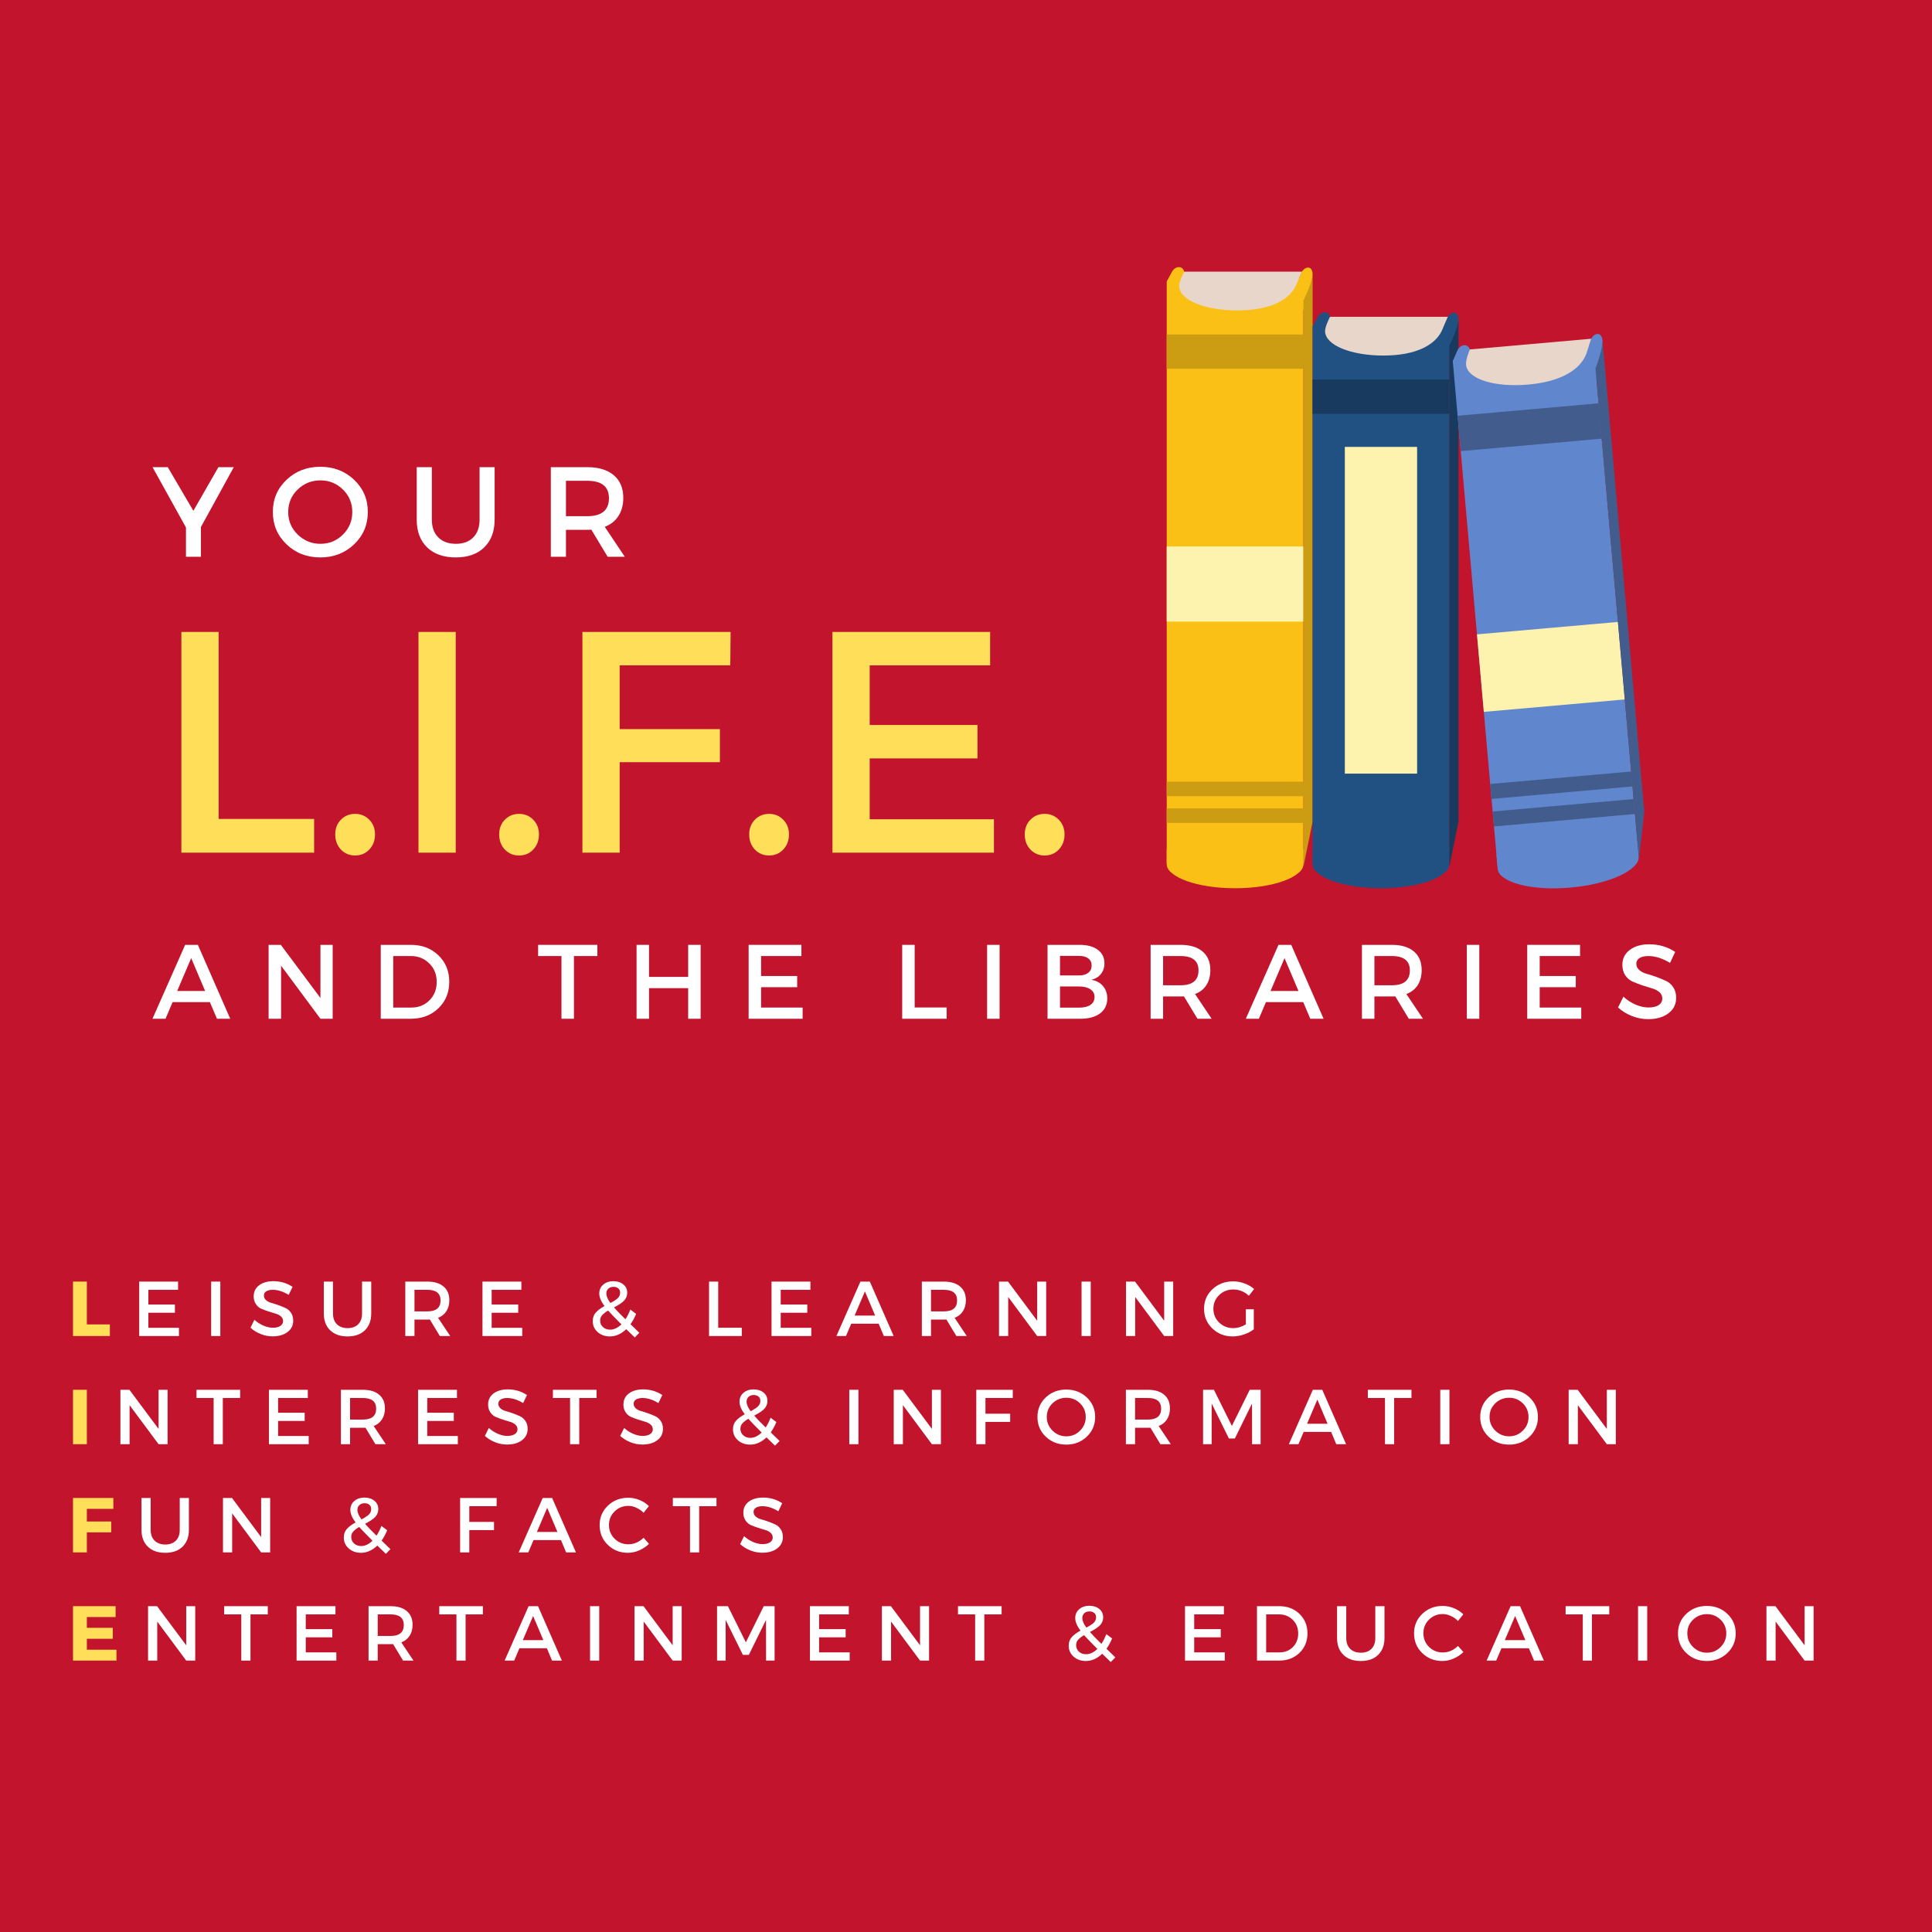 <?xml version="1.0" encoding="UTF-8"?>
<svg xmlns="http://www.w3.org/2000/svg" xmlns:xlink="http://www.w3.org/1999/xlink" width="375pt" height="375pt" viewBox="0 0 375 375" version="1.2">
<defs>
<g>
<symbol overflow="visible" id="glyph0-0">
<path style="stroke:none;" d="M 0 0 L 0 -10.562 L 7.547 -10.562 L 7.547 0 Z M 3.781 -5.969 L 6.344 -9.812 L 1.203 -9.812 Z M 4.219 -5.281 L 6.797 -1.438 L 6.797 -9.125 Z M 1.203 -0.75 L 6.344 -0.75 L 3.781 -4.609 Z M 0.75 -9.125 L 0.75 -1.438 L 3.328 -5.281 Z M 0.75 -9.125 "/>
</symbol>
<symbol overflow="visible" id="glyph0-1">
<path style="stroke:none;" d="M 3.75 -2.25 L 8.219 -2.25 L 8.219 0 L 1.062 0 L 1.062 -10.562 L 3.75 -10.562 Z M 3.75 -2.25 "/>
</symbol>
<symbol overflow="visible" id="glyph0-2">
<path style="stroke:none;" d="M 3.75 0 L 1.062 0 L 1.062 -10.562 L 3.75 -10.562 Z M 3.75 0 "/>
</symbol>
<symbol overflow="visible" id="glyph0-3">
<path style="stroke:none;" d="M 8.891 -8.453 L 3.75 -8.453 L 3.75 -6 L 8.484 -6 L 8.484 -3.891 L 3.75 -3.891 L 3.75 0 L 1.062 0 L 1.062 -10.562 L 8.891 -10.562 Z M 8.891 -8.453 "/>
</symbol>
<symbol overflow="visible" id="glyph0-4">
<path style="stroke:none;" d="M 9.328 -8.453 L 3.75 -8.453 L 3.75 -6.359 L 8.781 -6.359 L 8.781 -4.234 L 3.75 -4.234 L 3.75 -2.109 L 9.5 -2.109 L 9.5 0 L 1.062 0 L 1.062 -10.562 L 9.328 -10.562 Z M 9.328 -8.453 "/>
</symbol>
<symbol overflow="visible" id="glyph1-0">
<path style="stroke:none;" d="M 0 0 L 0 -10.562 L 7.547 -10.562 L 7.547 0 Z M 3.781 -5.969 L 6.344 -9.812 L 1.203 -9.812 Z M 4.219 -5.281 L 6.797 -1.438 L 6.797 -9.125 Z M 1.203 -0.75 L 6.344 -0.75 L 3.781 -4.609 Z M 0.75 -9.125 L 0.75 -1.438 L 3.328 -5.281 Z M 0.75 -9.125 "/>
</symbol>
<symbol overflow="visible" id="glyph1-1">
<path style="stroke:none;" d="M 8.938 -8.969 L 3.172 -8.969 L 3.172 -6.109 L 8.328 -6.109 L 8.328 -4.516 L 3.172 -4.516 L 3.172 -1.594 L 9.109 -1.594 L 9.109 0 L 1.391 0 L 1.391 -10.562 L 8.938 -10.562 Z M 8.938 -8.969 "/>
</symbol>
<symbol overflow="visible" id="glyph1-2">
<path style="stroke:none;" d="M 3.172 0 L 1.391 0 L 1.391 -10.562 L 3.172 -10.562 Z M 3.172 0 "/>
</symbol>
<symbol overflow="visible" id="glyph1-3">
<path style="stroke:none;" d="M 4.859 -10.641 C 6.223 -10.641 7.457 -10.273 8.562 -9.547 L 7.812 -7.984 C 6.738 -8.641 5.707 -8.969 4.719 -8.969 C 4.188 -8.969 3.766 -8.867 3.453 -8.672 C 3.148 -8.484 3 -8.211 3 -7.859 C 3 -7.504 3.141 -7.203 3.422 -6.953 C 3.703 -6.711 4.051 -6.535 4.469 -6.422 C 4.895 -6.305 5.352 -6.16 5.844 -5.984 C 6.344 -5.805 6.801 -5.617 7.219 -5.422 C 7.645 -5.223 7.992 -4.914 8.266 -4.5 C 8.547 -4.082 8.688 -3.578 8.688 -2.984 C 8.688 -2.055 8.316 -1.316 7.578 -0.766 C 6.836 -0.211 5.879 0.062 4.703 0.062 C 3.898 0.062 3.117 -0.086 2.359 -0.391 C 1.609 -0.691 0.953 -1.098 0.391 -1.609 L 1.156 -3.156 C 1.695 -2.664 2.285 -2.285 2.922 -2.016 C 3.555 -1.742 4.16 -1.609 4.734 -1.609 C 5.359 -1.609 5.844 -1.723 6.188 -1.953 C 6.539 -2.18 6.719 -2.492 6.719 -2.891 C 6.719 -3.254 6.578 -3.562 6.297 -3.812 C 6.016 -4.062 5.66 -4.242 5.234 -4.359 C 4.816 -4.473 4.359 -4.613 3.859 -4.781 C 3.367 -4.945 2.91 -5.117 2.484 -5.297 C 2.066 -5.484 1.719 -5.785 1.438 -6.203 C 1.156 -6.617 1.016 -7.117 1.016 -7.703 C 1.016 -8.598 1.363 -9.312 2.062 -9.844 C 2.77 -10.375 3.703 -10.641 4.859 -10.641 Z M 4.859 -10.641 "/>
</symbol>
<symbol overflow="visible" id="glyph1-4">
<path style="stroke:none;" d="M 10.375 -10.562 L 10.375 -4.375 C 10.375 -3 9.961 -1.91 9.141 -1.109 C 8.328 -0.316 7.207 0.078 5.781 0.078 C 4.352 0.078 3.227 -0.316 2.406 -1.109 C 1.582 -1.91 1.172 -3 1.172 -4.375 L 1.172 -10.562 L 2.953 -10.562 L 2.953 -4.375 C 2.953 -3.488 3.207 -2.789 3.719 -2.281 C 4.227 -1.781 4.922 -1.531 5.797 -1.531 C 6.66 -1.531 7.344 -1.781 7.844 -2.281 C 8.344 -2.781 8.594 -3.477 8.594 -4.375 L 8.594 -10.562 Z M 10.375 -10.562 "/>
</symbol>
<symbol overflow="visible" id="glyph1-5">
<path style="stroke:none;" d="M 8.094 0 L 6.156 -3.203 C 6.051 -3.191 5.891 -3.188 5.672 -3.188 L 3.172 -3.188 L 3.172 0 L 1.391 0 L 1.391 -10.562 L 5.672 -10.562 C 7.023 -10.562 8.07 -10.242 8.812 -9.609 C 9.562 -8.984 9.938 -8.098 9.938 -6.953 C 9.938 -6.109 9.742 -5.395 9.359 -4.812 C 8.984 -4.227 8.445 -3.801 7.75 -3.531 L 10.109 0 Z M 3.172 -4.781 L 5.672 -4.781 C 7.379 -4.781 8.234 -5.488 8.234 -6.906 C 8.234 -8.281 7.379 -8.969 5.672 -8.969 L 3.172 -8.969 Z M 3.172 -4.781 "/>
</symbol>
<symbol overflow="visible" id="glyph1-6">
<path style="stroke:none;" d=""/>
</symbol>
<symbol overflow="visible" id="glyph1-7">
<path style="stroke:none;" d="M 9.016 0.281 L 7.359 -1.328 C 6.379 -0.391 5.32 0.078 4.188 0.078 C 3.238 0.078 2.445 -0.203 1.812 -0.766 C 1.176 -1.328 0.859 -2.035 0.859 -2.891 C 0.859 -3.566 1.055 -4.125 1.453 -4.562 C 1.859 -5.008 2.422 -5.426 3.141 -5.812 C 2.461 -6.719 2.125 -7.531 2.125 -8.25 C 2.125 -8.957 2.379 -9.531 2.891 -9.969 C 3.398 -10.414 4.062 -10.641 4.875 -10.641 C 5.656 -10.641 6.297 -10.43 6.797 -10.016 C 7.297 -9.609 7.547 -9.078 7.547 -8.422 C 7.547 -8.078 7.477 -7.758 7.344 -7.469 C 7.207 -7.176 7.004 -6.91 6.734 -6.672 C 6.461 -6.441 6.195 -6.25 5.938 -6.094 C 5.688 -5.938 5.367 -5.754 4.984 -5.547 C 5.484 -4.961 6.223 -4.195 7.203 -3.25 C 7.566 -3.789 7.883 -4.422 8.156 -5.141 L 9.281 -4.297 C 8.945 -3.504 8.582 -2.836 8.188 -2.297 L 9.906 -0.625 Z M 3.5 -8.266 C 3.5 -7.734 3.758 -7.113 4.281 -6.406 C 4.895 -6.719 5.363 -7.02 5.688 -7.312 C 6.008 -7.613 6.172 -7.977 6.172 -8.406 C 6.172 -8.758 6.055 -9.035 5.828 -9.234 C 5.598 -9.441 5.285 -9.547 4.891 -9.547 C 4.473 -9.547 4.133 -9.426 3.875 -9.188 C 3.625 -8.945 3.5 -8.641 3.5 -8.266 Z M 4.234 -1.234 C 4.984 -1.234 5.711 -1.578 6.422 -2.266 C 5.223 -3.461 4.363 -4.352 3.844 -4.938 C 3.352 -4.656 2.973 -4.363 2.703 -4.062 C 2.43 -3.77 2.297 -3.422 2.297 -3.016 C 2.297 -2.492 2.477 -2.066 2.844 -1.734 C 3.219 -1.398 3.68 -1.234 4.234 -1.234 Z M 4.234 -1.234 "/>
</symbol>
<symbol overflow="visible" id="glyph1-8">
<path style="stroke:none;" d="M 3.172 -1.609 L 7.75 -1.609 L 7.75 0 L 1.391 0 L 1.391 -10.562 L 3.172 -10.562 Z M 3.172 -1.609 "/>
</symbol>
<symbol overflow="visible" id="glyph1-9">
<path style="stroke:none;" d="M 8.219 -2.391 L 2.891 -2.391 L 1.875 0 L 0.016 0 L 4.672 -10.562 L 6.5 -10.562 L 11.125 0 L 9.219 0 Z M 7.531 -3.969 L 5.547 -8.656 L 3.547 -3.969 Z M 7.531 -3.969 "/>
</symbol>
<symbol overflow="visible" id="glyph1-10">
<path style="stroke:none;" d="M 10.547 0 L 8.797 0 L 3.172 -7.578 L 3.172 0 L 1.391 0 L 1.391 -10.562 L 3.141 -10.562 L 8.797 -2.969 L 8.797 -10.562 L 10.547 -10.562 Z M 10.547 0 "/>
</symbol>
<symbol overflow="visible" id="glyph1-11">
<path style="stroke:none;" d="M 8.625 -5.188 L 10.172 -5.188 L 10.172 -1.297 C 9.629 -0.879 8.988 -0.547 8.25 -0.297 C 7.508 -0.047 6.781 0.078 6.062 0.078 C 4.508 0.078 3.195 -0.438 2.125 -1.469 C 1.051 -2.5 0.516 -3.77 0.516 -5.281 C 0.516 -6.789 1.055 -8.055 2.141 -9.078 C 3.234 -10.098 4.578 -10.609 6.172 -10.609 C 6.922 -10.609 7.656 -10.473 8.375 -10.203 C 9.094 -9.941 9.711 -9.582 10.234 -9.125 L 9.219 -7.812 C 8.352 -8.625 7.336 -9.031 6.172 -9.031 C 5.098 -9.031 4.188 -8.664 3.438 -7.938 C 2.695 -7.219 2.328 -6.332 2.328 -5.281 C 2.328 -4.227 2.703 -3.336 3.453 -2.609 C 4.203 -1.891 5.113 -1.531 6.188 -1.531 C 7 -1.531 7.812 -1.77 8.625 -2.25 Z M 8.625 -5.188 "/>
</symbol>
<symbol overflow="visible" id="glyph1-12">
<path style="stroke:none;" d="M 8.609 -8.969 L 5.25 -8.969 L 5.25 0 L 3.469 0 L 3.469 -8.969 L 0.141 -8.969 L 0.141 -10.562 L 8.609 -10.562 Z M 8.609 -8.969 "/>
</symbol>
<symbol overflow="visible" id="glyph1-13">
<path style="stroke:none;" d="M 8.469 -8.969 L 3.172 -8.969 L 3.172 -5.922 L 7.969 -5.922 L 7.969 -4.328 L 3.172 -4.328 L 3.172 0 L 1.391 0 L 1.391 -10.562 L 8.484 -10.562 Z M 8.469 -8.969 "/>
</symbol>
<symbol overflow="visible" id="glyph1-14">
<path style="stroke:none;" d="M 2.125 -9.078 C 3.207 -10.098 4.535 -10.609 6.109 -10.609 C 7.691 -10.609 9.02 -10.098 10.094 -9.078 C 11.176 -8.055 11.719 -6.789 11.719 -5.281 C 11.719 -3.77 11.176 -2.5 10.094 -1.469 C 9.02 -0.438 7.691 0.078 6.109 0.078 C 4.535 0.078 3.207 -0.438 2.125 -1.469 C 1.051 -2.5 0.516 -3.77 0.516 -5.281 C 0.516 -6.789 1.051 -8.055 2.125 -9.078 Z M 6.125 -9.016 C 5.082 -9.016 4.188 -8.656 3.438 -7.938 C 2.695 -7.219 2.328 -6.332 2.328 -5.281 C 2.328 -4.238 2.703 -3.352 3.453 -2.625 C 4.203 -1.895 5.094 -1.531 6.125 -1.531 C 7.164 -1.531 8.051 -1.895 8.781 -2.625 C 9.52 -3.352 9.891 -4.238 9.891 -5.281 C 9.891 -6.332 9.52 -7.219 8.781 -7.938 C 8.051 -8.656 7.164 -9.016 6.125 -9.016 Z M 6.125 -9.016 "/>
</symbol>
<symbol overflow="visible" id="glyph1-15">
<path style="stroke:none;" d="M 12.562 0 L 10.906 0 L 10.891 -7.891 L 7.562 -1.109 L 6.406 -1.109 L 3.062 -7.891 L 3.062 0 L 1.391 0 L 1.391 -10.562 L 3.5 -10.562 L 6.984 -3.547 L 10.453 -10.562 L 12.562 -10.562 Z M 12.562 0 "/>
</symbol>
<symbol overflow="visible" id="glyph1-16">
<path style="stroke:none;" d="M 6.062 -10.609 C 6.812 -10.609 7.539 -10.461 8.25 -10.172 C 8.957 -9.891 9.566 -9.492 10.078 -8.984 L 9.047 -7.688 C 8.66 -8.094 8.203 -8.414 7.672 -8.656 C 7.148 -8.906 6.625 -9.031 6.094 -9.031 C 5.039 -9.031 4.148 -8.672 3.422 -7.953 C 2.691 -7.234 2.328 -6.352 2.328 -5.312 C 2.328 -4.27 2.691 -3.383 3.422 -2.656 C 4.148 -1.938 5.039 -1.578 6.094 -1.578 C 7.195 -1.578 8.18 -2 9.047 -2.844 L 10.094 -1.656 C 9.551 -1.125 8.914 -0.703 8.188 -0.391 C 7.469 -0.078 6.738 0.078 6 0.078 C 4.457 0.078 3.156 -0.438 2.094 -1.469 C 1.039 -2.5 0.516 -3.773 0.516 -5.297 C 0.516 -6.797 1.051 -8.055 2.125 -9.078 C 3.195 -10.098 4.508 -10.609 6.062 -10.609 Z M 6.062 -10.609 "/>
</symbol>
<symbol overflow="visible" id="glyph1-17">
<path style="stroke:none;" d="M 1.391 -10.562 L 5.719 -10.562 C 7.301 -10.562 8.609 -10.062 9.641 -9.062 C 10.672 -8.07 11.188 -6.812 11.188 -5.281 C 11.188 -3.75 10.664 -2.484 9.625 -1.484 C 8.594 -0.492 7.273 0 5.672 0 L 1.391 0 Z M 3.172 -8.969 L 3.172 -1.594 L 5.766 -1.594 C 6.805 -1.594 7.672 -1.938 8.359 -2.625 C 9.047 -3.32 9.391 -4.203 9.391 -5.266 C 9.391 -6.336 9.035 -7.223 8.328 -7.922 C 7.617 -8.617 6.738 -8.969 5.688 -8.969 Z M 3.172 -8.969 "/>
</symbol>
<symbol overflow="visible" id="glyph2-0">
<path style="stroke:none;" d="M 0 0 L 0 -17.391 L 12.422 -17.391 L 12.422 0 Z M 6.203 -9.812 L 10.438 -16.141 L 1.984 -16.141 Z M 6.953 -8.688 L 11.172 -2.359 L 11.172 -15.031 Z M 1.984 -1.234 L 10.438 -1.234 L 6.203 -7.578 Z M 1.234 -15.031 L 1.234 -2.359 L 5.469 -8.688 Z M 1.234 -15.031 "/>
</symbol>
<symbol overflow="visible" id="glyph2-1">
<path style="stroke:none;" d="M 9.422 -5.781 L 9.422 0 L 6.516 0 L 6.516 -5.688 L 0.031 -17.391 L 2.984 -17.391 L 7.953 -8.922 L 12.812 -17.391 L 15.797 -17.391 Z M 9.422 -5.781 "/>
</symbol>
<symbol overflow="visible" id="glyph2-2">
<path style="stroke:none;" d="M 3.5 -14.938 C 5.27 -16.625 7.457 -17.469 10.062 -17.469 C 12.664 -17.469 14.852 -16.625 16.625 -14.938 C 18.395 -13.258 19.281 -11.176 19.281 -8.688 C 19.281 -6.207 18.395 -4.117 16.625 -2.422 C 14.852 -0.723 12.664 0.125 10.062 0.125 C 7.457 0.125 5.27 -0.723 3.5 -2.422 C 1.727 -4.117 0.844 -6.207 0.844 -8.688 C 0.844 -11.176 1.727 -13.258 3.5 -14.938 Z M 10.094 -14.828 C 8.363 -14.828 6.883 -14.234 5.656 -13.047 C 4.438 -11.867 3.828 -10.414 3.828 -8.688 C 3.828 -6.969 4.441 -5.508 5.672 -4.312 C 6.91 -3.113 8.379 -2.516 10.078 -2.516 C 11.785 -2.516 13.242 -3.113 14.453 -4.312 C 15.66 -5.508 16.266 -6.969 16.266 -8.688 C 16.266 -10.414 15.66 -11.867 14.453 -13.047 C 13.242 -14.234 11.789 -14.828 10.094 -14.828 Z M 10.094 -14.828 "/>
</symbol>
<symbol overflow="visible" id="glyph2-3">
<path style="stroke:none;" d="M 17.062 -17.391 L 17.062 -7.203 C 17.062 -4.93 16.391 -3.141 15.047 -1.828 C 13.711 -0.523 11.867 0.125 9.516 0.125 C 7.16 0.125 5.305 -0.523 3.953 -1.828 C 2.609 -3.141 1.938 -4.93 1.938 -7.203 L 1.938 -17.391 L 4.875 -17.391 L 4.875 -7.203 C 4.875 -5.742 5.289 -4.598 6.125 -3.766 C 6.957 -2.93 8.098 -2.516 9.547 -2.516 C 10.961 -2.516 12.082 -2.926 12.906 -3.75 C 13.727 -4.582 14.141 -5.734 14.141 -7.203 L 14.141 -17.391 Z M 17.062 -17.391 "/>
</symbol>
<symbol overflow="visible" id="glyph2-4">
<path style="stroke:none;" d="M 13.312 0 L 10.141 -5.266 C 9.973 -5.242 9.707 -5.234 9.344 -5.234 L 5.219 -5.234 L 5.219 0 L 2.281 0 L 2.281 -17.391 L 9.344 -17.391 C 11.562 -17.391 13.281 -16.867 14.5 -15.828 C 15.727 -14.797 16.344 -13.336 16.344 -11.453 C 16.344 -10.055 16.031 -8.879 15.406 -7.922 C 14.789 -6.961 13.906 -6.258 12.75 -5.812 L 16.641 0 Z M 5.219 -7.875 L 9.344 -7.875 C 12.156 -7.875 13.562 -9.039 13.562 -11.375 C 13.562 -13.625 12.156 -14.75 9.344 -14.75 L 5.219 -14.75 Z M 5.219 -7.875 "/>
</symbol>
<symbol overflow="visible" id="glyph2-5">
<path style="stroke:none;" d=""/>
</symbol>
<symbol overflow="visible" id="glyph3-0">
<path style="stroke:none;" d="M 0 0 L 0 -42.844 L 30.609 -42.844 L 30.609 0 Z M 15.297 -24.172 L 25.703 -39.781 L 4.891 -39.781 Z M 17.141 -21.422 L 27.547 -5.812 L 27.547 -37.031 Z M 4.891 -3.062 L 25.703 -3.062 L 15.297 -18.672 Z M 3.062 -37.031 L 3.062 -5.812 L 13.469 -21.422 Z M 3.062 -37.031 "/>
</symbol>
<symbol overflow="visible" id="glyph3-1">
<path style="stroke:none;" d="M 12.859 -6.547 L 31.391 -6.547 L 31.391 0 L 5.625 0 L 5.625 -42.844 L 12.859 -42.844 Z M 12.859 -6.547 "/>
</symbol>
<symbol overflow="visible" id="glyph3-2">
<path style="stroke:none;" d="M 3.906 -6.391 C 4.645 -7.148 5.566 -7.531 6.672 -7.531 C 7.773 -7.531 8.691 -7.148 9.422 -6.391 C 10.16 -5.641 10.531 -4.691 10.531 -3.547 C 10.531 -2.367 10.16 -1.391 9.422 -0.609 C 8.691 0.16 7.773 0.547 6.672 0.547 C 5.566 0.547 4.645 0.16 3.906 -0.609 C 3.176 -1.391 2.812 -2.367 2.812 -3.547 C 2.812 -4.691 3.176 -5.641 3.906 -6.391 Z M 3.906 -6.391 "/>
</symbol>
<symbol overflow="visible" id="glyph3-3">
<path style="stroke:none;" d="M 12.859 0 L 5.625 0 L 5.625 -42.844 L 12.859 -42.844 Z M 12.859 0 "/>
</symbol>
<symbol overflow="visible" id="glyph3-4">
<path style="stroke:none;" d="M 34.328 -36.359 L 12.859 -36.359 L 12.859 -23.984 L 32.312 -23.984 L 32.312 -17.562 L 12.859 -17.562 L 12.859 0 L 5.625 0 L 5.625 -42.844 L 34.391 -42.844 Z M 34.328 -36.359 "/>
</symbol>
<symbol overflow="visible" id="glyph3-5">
<path style="stroke:none;" d="M 36.234 -36.359 L 12.859 -36.359 L 12.859 -24.781 L 33.781 -24.781 L 33.781 -18.297 L 12.859 -18.297 L 12.859 -6.484 L 36.969 -6.484 L 36.969 0 L 5.625 0 L 5.625 -42.844 L 36.234 -42.844 Z M 36.234 -36.359 "/>
</symbol>
<symbol overflow="visible" id="glyph3-6">
<path style="stroke:none;" d=""/>
</symbol>
<symbol overflow="visible" id="glyph4-0">
<path style="stroke:none;" d="M 0 0 L 0 -14.344 L 10.25 -14.344 L 10.25 0 Z M 5.125 -8.094 L 8.609 -13.328 L 1.641 -13.328 Z M 5.734 -7.172 L 9.219 -1.953 L 9.219 -12.406 Z M 1.641 -1.031 L 8.609 -1.031 L 5.125 -6.25 Z M 1.031 -12.406 L 1.031 -1.953 L 4.516 -7.172 Z M 1.031 -12.406 "/>
</symbol>
<symbol overflow="visible" id="glyph4-1">
<path style="stroke:none;" d="M 11.156 -3.234 L 3.922 -3.234 L 2.547 0 L 0.016 0 L 6.359 -14.344 L 8.828 -14.344 L 15.109 0 L 12.531 0 Z M 10.234 -5.391 L 7.531 -11.766 L 4.812 -5.391 Z M 10.234 -5.391 "/>
</symbol>
<symbol overflow="visible" id="glyph4-2">
<path style="stroke:none;" d="M 14.328 0 L 11.953 0 L 4.312 -10.297 L 4.312 0 L 1.891 0 L 1.891 -14.344 L 4.266 -14.344 L 11.953 -4.031 L 11.953 -14.344 L 14.328 -14.344 Z M 14.328 0 "/>
</symbol>
<symbol overflow="visible" id="glyph4-3">
<path style="stroke:none;" d="M 1.891 -14.344 L 7.766 -14.344 C 9.91 -14.344 11.68 -13.664 13.078 -12.312 C 14.484 -10.969 15.188 -9.254 15.188 -7.172 C 15.188 -5.098 14.484 -3.383 13.078 -2.031 C 11.672 -0.676 9.879 0 7.703 0 L 1.891 0 Z M 4.312 -12.172 L 4.312 -2.172 L 7.828 -2.172 C 9.234 -2.172 10.406 -2.641 11.344 -3.578 C 12.281 -4.516 12.75 -5.707 12.75 -7.156 C 12.75 -8.602 12.266 -9.801 11.297 -10.75 C 10.336 -11.695 9.148 -12.172 7.734 -12.172 Z M 4.312 -12.172 "/>
</symbol>
<symbol overflow="visible" id="glyph4-4">
<path style="stroke:none;" d=""/>
</symbol>
<symbol overflow="visible" id="glyph4-5">
<path style="stroke:none;" d="M 11.688 -12.172 L 7.141 -12.172 L 7.141 0 L 4.719 0 L 4.719 -12.172 L 0.188 -12.172 L 0.188 -14.344 L 11.688 -14.344 Z M 11.688 -12.172 "/>
</symbol>
<symbol overflow="visible" id="glyph4-6">
<path style="stroke:none;" d="M 14.328 0 L 11.906 0 L 11.906 -5.938 L 4.312 -5.938 L 4.312 0 L 1.891 0 L 1.891 -14.344 L 4.312 -14.344 L 4.312 -8.125 L 11.906 -8.125 L 11.906 -14.344 L 14.328 -14.344 Z M 14.328 0 "/>
</symbol>
<symbol overflow="visible" id="glyph4-7">
<path style="stroke:none;" d="M 12.141 -12.172 L 4.312 -12.172 L 4.312 -8.297 L 11.312 -8.297 L 11.312 -6.125 L 4.312 -6.125 L 4.312 -2.172 L 12.375 -2.172 L 12.375 0 L 1.891 0 L 1.891 -14.344 L 12.141 -14.344 Z M 12.141 -12.172 "/>
</symbol>
<symbol overflow="visible" id="glyph4-8">
<path style="stroke:none;" d="M 4.312 -2.188 L 10.516 -2.188 L 10.516 0 L 1.891 0 L 1.891 -14.344 L 4.312 -14.344 Z M 4.312 -2.188 "/>
</symbol>
<symbol overflow="visible" id="glyph4-9">
<path style="stroke:none;" d="M 4.312 0 L 1.891 0 L 1.891 -14.344 L 4.312 -14.344 Z M 4.312 0 "/>
</symbol>
<symbol overflow="visible" id="glyph4-10">
<path style="stroke:none;" d="M 1.891 -14.344 L 8.125 -14.344 C 9.613 -14.344 10.785 -14.023 11.641 -13.391 C 12.504 -12.754 12.938 -11.879 12.938 -10.766 C 12.938 -9.953 12.707 -9.258 12.25 -8.688 C 11.801 -8.125 11.188 -7.75 10.406 -7.562 C 11.363 -7.395 12.113 -6.988 12.656 -6.344 C 13.207 -5.707 13.484 -4.906 13.484 -3.938 C 13.484 -2.707 13.02 -1.742 12.094 -1.047 C 11.164 -0.348 9.891 0 8.266 0 L 1.891 0 Z M 4.312 -12.203 L 4.312 -8.406 L 8 -8.406 C 8.758 -8.406 9.359 -8.578 9.797 -8.922 C 10.234 -9.266 10.453 -9.734 10.453 -10.328 C 10.453 -10.93 10.234 -11.395 9.797 -11.719 C 9.367 -12.039 8.77 -12.203 8 -12.203 Z M 4.312 -6.266 L 4.312 -2.156 L 8 -2.156 C 8.957 -2.156 9.695 -2.332 10.219 -2.688 C 10.75 -3.051 11.016 -3.57 11.016 -4.25 C 11.016 -4.875 10.742 -5.363 10.203 -5.719 C 9.672 -6.082 8.938 -6.266 8 -6.266 Z M 4.312 -6.266 "/>
</symbol>
<symbol overflow="visible" id="glyph4-11">
<path style="stroke:none;" d="M 10.984 0 L 8.359 -4.344 C 8.223 -4.332 8.004 -4.328 7.703 -4.328 L 4.312 -4.328 L 4.312 0 L 1.891 0 L 1.891 -14.344 L 7.703 -14.344 C 9.535 -14.344 10.957 -13.914 11.969 -13.062 C 12.977 -12.207 13.484 -11.004 13.484 -9.453 C 13.484 -8.305 13.227 -7.332 12.719 -6.531 C 12.207 -5.738 11.473 -5.16 10.516 -4.797 L 13.734 0 Z M 4.312 -6.5 L 7.703 -6.5 C 10.023 -6.5 11.188 -7.461 11.188 -9.391 C 11.188 -11.242 10.023 -12.172 7.703 -12.172 L 4.312 -12.172 Z M 4.312 -6.5 "/>
</symbol>
<symbol overflow="visible" id="glyph4-12">
<path style="stroke:none;" d="M 6.594 -14.453 C 8.457 -14.453 10.133 -13.957 11.625 -12.969 L 10.625 -10.844 C 9.156 -11.727 7.754 -12.172 6.422 -12.172 C 5.691 -12.172 5.117 -12.039 4.703 -11.781 C 4.285 -11.52 4.078 -11.148 4.078 -10.672 C 4.078 -10.203 4.27 -9.797 4.656 -9.453 C 5.039 -9.117 5.52 -8.875 6.094 -8.719 C 6.664 -8.562 7.285 -8.363 7.953 -8.125 C 8.617 -7.883 9.238 -7.629 9.812 -7.359 C 10.395 -7.098 10.875 -6.68 11.25 -6.109 C 11.625 -5.547 11.812 -4.863 11.812 -4.062 C 11.812 -2.801 11.305 -1.797 10.297 -1.047 C 9.297 -0.297 7.992 0.078 6.391 0.078 C 5.297 0.078 4.238 -0.125 3.219 -0.531 C 2.195 -0.938 1.301 -1.488 0.531 -2.188 L 1.578 -4.281 C 2.305 -3.613 3.102 -3.098 3.969 -2.734 C 4.832 -2.367 5.656 -2.188 6.438 -2.188 C 7.281 -2.188 7.938 -2.336 8.406 -2.641 C 8.883 -2.953 9.125 -3.383 9.125 -3.938 C 9.125 -4.426 8.93 -4.836 8.547 -5.172 C 8.16 -5.504 7.68 -5.75 7.109 -5.906 C 6.535 -6.07 5.914 -6.266 5.25 -6.484 C 4.582 -6.711 3.957 -6.953 3.375 -7.203 C 2.801 -7.453 2.32 -7.859 1.938 -8.422 C 1.562 -8.984 1.375 -9.66 1.375 -10.453 C 1.375 -11.672 1.852 -12.641 2.812 -13.359 C 3.77 -14.086 5.031 -14.453 6.594 -14.453 Z M 6.594 -14.453 "/>
</symbol>
</g>
</defs>
<g id="surface1">
<rect x="0" y="0" width="375" height="375" style="fill:rgb(100%,100%,100%);fill-opacity:1;stroke:none;"/>
<rect x="0" y="0" width="375" height="375" style="fill:rgb(100%,100%,100%);fill-opacity:1;stroke:none;"/>
<rect x="0" y="0" width="375" height="375" style="fill:rgb(76.469%,7.84%,17.65%);fill-opacity:1;stroke:none;"/>
<path style=" stroke:none;fill-rule:nonzero;fill:rgb(98.039%,75.29%,8.629%);fill-opacity:1;" d="M 252.996 167.344 C 252.996 169.887 250.926 169.773 248.379 169.773 L 231.078 169.773 C 228.531 169.773 226.461 169.887 226.461 167.344 L 226.461 54.742 C 226.461 52.199 252.996 52.199 252.996 54.742 L 252.996 167.344 "/>
<path style=" stroke:none;fill-rule:nonzero;fill:rgb(99.609%,95.29%,68.239%);fill-opacity:1;" d="M 226.461 120.652 L 252.996 120.652 L 252.996 106.059 L 226.461 106.059 Z M 226.461 120.652 "/>
<path style=" stroke:none;fill-rule:nonzero;fill:rgb(79.999%,61.179%,7.059%);fill-opacity:1;" d="M 226.461 154.543 L 252.996 154.543 L 252.996 151.727 L 226.461 151.727 Z M 226.461 154.543 "/>
<path style=" stroke:none;fill-rule:nonzero;fill:rgb(79.999%,61.179%,7.059%);fill-opacity:1;" d="M 226.461 159.727 L 252.996 159.727 L 252.996 156.91 L 226.461 156.91 Z M 226.461 159.727 "/>
<path style=" stroke:none;fill-rule:nonzero;fill:rgb(79.999%,61.179%,7.059%);fill-opacity:1;" d="M 226.461 71.57 L 252.996 71.57 L 252.996 64.918 L 226.461 64.918 Z M 226.461 71.57 "/>
<path style=" stroke:none;fill-rule:nonzero;fill:rgb(98.039%,75.29%,8.629%);fill-opacity:1;" d="M 229.301 54.574 L 229.641 53.945 C 230.059 53.172 229.91 52.281 229.309 51.961 C 228.703 51.637 227.879 52.004 227.465 52.777 L 226.496 54.574 L 229.301 54.574 "/>
<path style=" stroke:none;fill-rule:nonzero;fill:rgb(98.039%,75.29%,8.629%);fill-opacity:1;" d="M 253.945 59.492 C 253.621 60.309 251.539 60.336 250.973 60.113 C 250.402 59.891 250.164 59.051 250.488 58.23 L 252.531 53.066 C 252.855 52.25 253.621 51.766 254.188 51.988 C 254.582 52.145 254.773 52.672 254.777 53.281 C 254.781 53.625 253.945 59.492 253.945 59.492 "/>
<path style=" stroke:none;fill-rule:nonzero;fill:rgb(91.37%,83.919%,79.219%);fill-opacity:1;" d="M 229.844 52.734 C 229.844 52.734 228.871 54.59 228.879 55.52 C 228.902 58.266 233.941 60.254 240.191 60.254 C 246.441 60.254 250.141 58.273 251.504 55.52 L 252.695 52.734 L 229.844 52.734 "/>
<path style=" stroke:none;fill-rule:nonzero;fill:rgb(98.039%,75.29%,8.629%);fill-opacity:1;" d="M 226.461 164.855 L 226.461 167.648 C 226.461 170.277 232.402 172.406 239.73 172.406 C 247.055 172.406 252.996 170.277 252.996 167.648 L 252.996 164.855 L 226.461 164.855 "/>
<path style=" stroke:none;fill-rule:nonzero;fill:rgb(79.999%,61.179%,7.059%);fill-opacity:1;" d="M 254.777 159.48 L 252.996 168.215 L 252.996 58.363 C 254.777 54.625 254.777 53.281 254.777 53.281 L 254.777 159.477 "/>
<path style=" stroke:none;fill-rule:nonzero;fill:rgb(12.549%,31.76%,50.98%);fill-opacity:1;" d="M 281.312 167.344 C 281.312 169.887 279.242 169.773 276.695 169.773 L 259.395 169.773 C 256.848 169.773 254.777 169.887 254.777 167.344 L 254.777 63.496 C 254.777 60.953 281.312 60.953 281.312 63.496 L 281.312 167.344 "/>
<path style=" stroke:none;fill-rule:nonzero;fill:rgb(99.609%,95.29%,68.239%);fill-opacity:1;" d="M 261.031 150.16 L 275.059 150.16 L 275.059 86.742 L 261.031 86.742 Z M 261.031 150.16 "/>
<path style=" stroke:none;fill-rule:nonzero;fill:rgb(9.019%,22.749%,36.859%);fill-opacity:1;" d="M 254.777 80.324 L 281.312 80.324 L 281.312 73.672 L 254.777 73.672 Z M 254.777 80.324 "/>
<path style=" stroke:none;fill-rule:nonzero;fill:rgb(12.549%,31.76%,50.98%);fill-opacity:1;" d="M 257.617 63.332 L 257.957 62.703 C 258.375 61.93 258.227 61.039 257.621 60.715 C 257.023 60.395 256.195 60.758 255.781 61.531 L 254.809 63.332 L 257.617 63.332 "/>
<path style=" stroke:none;fill-rule:nonzero;fill:rgb(12.549%,31.76%,50.98%);fill-opacity:1;" d="M 282.258 68.246 C 281.938 69.062 279.855 69.09 279.289 68.867 C 278.723 68.645 278.48 67.805 278.809 66.988 L 280.852 61.82 C 281.176 61.008 281.938 60.52 282.504 60.746 C 282.898 60.898 283.094 61.426 283.094 62.035 C 283.098 62.379 282.258 68.246 282.258 68.246 "/>
<path style=" stroke:none;fill-rule:nonzero;fill:rgb(91.37%,83.919%,79.219%);fill-opacity:1;" d="M 258.156 61.488 C 258.156 61.488 257.188 63.348 257.195 64.273 C 257.219 67.02 262.258 69.012 268.508 69.012 C 274.758 69.012 278.457 67.027 279.82 64.273 L 281.012 61.488 L 258.156 61.488 "/>
<path style=" stroke:none;fill-rule:nonzero;fill:rgb(12.549%,31.76%,50.98%);fill-opacity:1;" d="M 254.777 164.855 L 254.777 167.648 C 254.777 170.277 260.723 172.406 268.043 172.406 C 275.371 172.406 281.312 170.277 281.312 167.648 L 281.312 164.855 L 254.777 164.855 "/>
<path style=" stroke:none;fill-rule:nonzero;fill:rgb(9.019%,22.749%,36.859%);fill-opacity:1;" d="M 283.094 159.48 L 281.312 168.215 L 281.312 67.121 C 283.094 63.379 283.094 62.035 283.094 62.035 L 283.094 159.48 "/>
<path style=" stroke:none;fill-rule:nonzero;fill:rgb(37.65%,52.939%,80.389%);fill-opacity:1;" d="M 318.031 165.852 C 318.266 168.477 316.121 168.543 313.496 168.777 L 295.652 170.352 C 293.027 170.586 290.906 170.887 290.676 168.266 L 281.992 70.211 C 281.758 67.586 309.121 65.172 309.352 67.793 L 318.031 165.852 "/>
<path style=" stroke:none;fill-rule:nonzero;fill:rgb(99.609%,95.29%,68.239%);fill-opacity:1;" d="M 315.367 135.762 L 288.008 138.172 L 286.68 123.129 L 314.035 120.719 L 315.367 135.762 "/>
<path style=" stroke:none;fill-rule:nonzero;fill:rgb(25.879%,36.079%,55.289%);fill-opacity:1;" d="M 316.863 152.652 L 289.508 155.07 L 289.246 152.168 L 316.605 149.75 L 316.863 152.652 "/>
<path style=" stroke:none;fill-rule:nonzero;fill:rgb(25.879%,36.079%,55.289%);fill-opacity:1;" d="M 317.34 157.996 L 289.977 160.414 L 289.719 157.512 L 317.078 155.094 L 317.34 157.996 "/>
<path style=" stroke:none;fill-rule:nonzero;fill:rgb(25.879%,36.079%,55.289%);fill-opacity:1;" d="M 310.887 85.148 L 283.527 87.562 L 282.918 80.699 L 310.281 78.285 L 310.887 85.148 "/>
<path style=" stroke:none;fill-rule:nonzero;fill:rgb(37.65%,52.939%,80.389%);fill-opacity:1;" d="M 284.906 69.777 L 285.195 69.098 C 285.555 68.266 285.32 67.359 284.672 67.082 C 284.02 66.805 283.203 67.254 282.844 68.094 L 282.012 70.035 L 284.906 69.777 "/>
<path style=" stroke:none;fill-rule:nonzero;fill:rgb(37.65%,52.939%,80.389%);fill-opacity:1;" d="M 310.762 72.605 C 310.504 73.477 308.359 73.695 307.75 73.516 C 307.152 73.336 306.824 72.492 307.09 71.621 L 308.719 66.109 C 308.98 65.238 309.723 64.668 310.328 64.848 C 310.75 64.973 311 65.496 311.059 66.121 C 311.09 66.477 310.762 72.605 310.762 72.605 "/>
<path style=" stroke:none;fill-rule:nonzero;fill:rgb(91.37%,83.919%,79.219%);fill-opacity:1;" d="M 285.293 67.828 C 285.293 67.828 284.457 69.836 284.555 70.789 C 284.828 73.621 290.207 75.215 296.648 74.641 C 303.094 74.074 306.723 71.695 307.883 68.727 L 308.859 65.75 L 285.293 67.828 "/>
<path style=" stroke:none;fill-rule:nonzero;fill:rgb(37.65%,52.939%,80.389%);fill-opacity:1;" d="M 290.445 165.699 L 290.703 168.586 C 290.941 171.293 297.262 172.945 304.816 172.277 C 312.371 171.617 318.301 168.875 318.059 166.168 L 317.801 163.285 L 290.445 165.699 "/>
<path style=" stroke:none;fill-rule:nonzero;fill:rgb(25.879%,36.079%,55.289%);fill-opacity:1;" d="M 319.156 157.582 L 318.109 166.75 C 318.109 166.75 309.762 72.445 309.68 71.531 C 311.18 67.512 311.059 66.121 311.059 66.121 L 319.156 157.582 "/>
<g style="fill:rgb(100%,87.059%,34.9%);fill-opacity:1;">
  <use xlink:href="#glyph0-1" x="13.109" y="259.32"/>
</g>
<g style="fill:rgb(100%,100%,100%);fill-opacity:1;">
  <use xlink:href="#glyph1-1" x="25.624" y="259.32"/>
</g>
<g style="fill:rgb(100%,100%,100%);fill-opacity:1;">
  <use xlink:href="#glyph1-2" x="39.593" y="259.32"/>
</g>
<g style="fill:rgb(100%,100%,100%);fill-opacity:1;">
  <use xlink:href="#glyph1-3" x="48.224" y="259.32"/>
</g>
<g style="fill:rgb(100%,100%,100%);fill-opacity:1;">
  <use xlink:href="#glyph1-4" x="61.68" y="259.32"/>
</g>
<g style="fill:rgb(100%,100%,100%);fill-opacity:1;">
  <use xlink:href="#glyph1-5" x="77.278" y="259.32"/>
</g>
<g style="fill:rgb(100%,100%,100%);fill-opacity:1;">
  <use xlink:href="#glyph1-1" x="92.258" y="259.32"/>
</g>
<g style="fill:rgb(100%,100%,100%);fill-opacity:1;">
  <use xlink:href="#glyph1-6" x="106.227" y="259.32"/>
</g>
<g style="fill:rgb(100%,100%,100%);fill-opacity:1;">
  <use xlink:href="#glyph1-7" x="114.193" y="259.32"/>
</g>
<g style="fill:rgb(100%,100%,100%);fill-opacity:1;">
  <use xlink:href="#glyph1-6" x="128.268" y="259.32"/>
</g>
<g style="fill:rgb(100%,100%,100%);fill-opacity:1;">
  <use xlink:href="#glyph1-8" x="136.234" y="259.32"/>
</g>
<g style="fill:rgb(100%,100%,100%);fill-opacity:1;">
  <use xlink:href="#glyph1-1" x="148.363" y="259.32"/>
</g>
<g style="fill:rgb(100%,100%,100%);fill-opacity:1;">
  <use xlink:href="#glyph1-9" x="162.333" y="259.32"/>
</g>
<g style="fill:rgb(100%,100%,100%);fill-opacity:1;">
  <use xlink:href="#glyph1-5" x="177.538" y="259.32"/>
</g>
<g style="fill:rgb(100%,100%,100%);fill-opacity:1;">
  <use xlink:href="#glyph1-10" x="192.518" y="259.32"/>
</g>
<g style="fill:rgb(100%,100%,100%);fill-opacity:1;">
  <use xlink:href="#glyph1-2" x="208.538" y="259.32"/>
</g>
<g style="fill:rgb(100%,100%,100%);fill-opacity:1;">
  <use xlink:href="#glyph1-10" x="217.169" y="259.32"/>
</g>
<g style="fill:rgb(100%,100%,100%);fill-opacity:1;">
  <use xlink:href="#glyph1-11" x="233.189" y="259.32"/>
</g>
<g style="fill:rgb(100%,87.059%,34.9%);fill-opacity:1;">
  <use xlink:href="#glyph0-2" x="13.109" y="280.32"/>
</g>
<g style="fill:rgb(100%,100%,100%);fill-opacity:1;">
  <use xlink:href="#glyph1-10" x="21.98" y="280.32"/>
</g>
<g style="fill:rgb(100%,100%,100%);fill-opacity:1;">
  <use xlink:href="#glyph1-12" x="38" y="280.32"/>
</g>
<g style="fill:rgb(100%,100%,100%);fill-opacity:1;">
  <use xlink:href="#glyph1-1" x="50.808" y="280.32"/>
</g>
<g style="fill:rgb(100%,100%,100%);fill-opacity:1;">
  <use xlink:href="#glyph1-5" x="64.777" y="280.32"/>
</g>
<g style="fill:rgb(100%,100%,100%);fill-opacity:1;">
  <use xlink:href="#glyph1-1" x="79.757" y="280.32"/>
</g>
<g style="fill:rgb(100%,100%,100%);fill-opacity:1;">
  <use xlink:href="#glyph1-3" x="93.726" y="280.32"/>
</g>
<g style="fill:rgb(100%,100%,100%);fill-opacity:1;">
  <use xlink:href="#glyph1-12" x="107.182" y="280.32"/>
</g>
<g style="fill:rgb(100%,100%,100%);fill-opacity:1;">
  <use xlink:href="#glyph1-3" x="119.99" y="280.32"/>
</g>
<g style="fill:rgb(100%,100%,100%);fill-opacity:1;">
  <use xlink:href="#glyph1-6" x="133.446" y="280.32"/>
</g>
<g style="fill:rgb(100%,100%,100%);fill-opacity:1;">
  <use xlink:href="#glyph1-7" x="141.413" y="280.32"/>
</g>
<g style="fill:rgb(100%,100%,100%);fill-opacity:1;">
  <use xlink:href="#glyph1-6" x="155.488" y="280.32"/>
</g>
<g style="fill:rgb(100%,100%,100%);fill-opacity:1;">
  <use xlink:href="#glyph1-2" x="163.454" y="280.32"/>
</g>
<g style="fill:rgb(100%,100%,100%);fill-opacity:1;">
  <use xlink:href="#glyph1-10" x="172.084" y="280.32"/>
</g>
<g style="fill:rgb(100%,100%,100%);fill-opacity:1;">
  <use xlink:href="#glyph1-13" x="188.104" y="280.32"/>
</g>
<g style="fill:rgb(100%,100%,100%);fill-opacity:1;">
  <use xlink:href="#glyph1-14" x="200.852" y="280.32"/>
</g>
<g style="fill:rgb(100%,100%,100%);fill-opacity:1;">
  <use xlink:href="#glyph1-5" x="217.144" y="280.32"/>
</g>
<g style="fill:rgb(100%,100%,100%);fill-opacity:1;">
  <use xlink:href="#glyph1-15" x="232.123" y="280.32"/>
</g>
<g style="fill:rgb(100%,100%,100%);fill-opacity:1;">
  <use xlink:href="#glyph1-9" x="250.15" y="280.32"/>
</g>
<g style="fill:rgb(100%,100%,100%);fill-opacity:1;">
  <use xlink:href="#glyph1-12" x="265.355" y="280.32"/>
</g>
<g style="fill:rgb(100%,100%,100%);fill-opacity:1;">
  <use xlink:href="#glyph1-2" x="278.163" y="280.32"/>
</g>
<g style="fill:rgb(100%,100%,100%);fill-opacity:1;">
  <use xlink:href="#glyph1-14" x="286.793" y="280.32"/>
</g>
<g style="fill:rgb(100%,100%,100%);fill-opacity:1;">
  <use xlink:href="#glyph1-10" x="303.085" y="280.32"/>
</g>
<g style="fill:rgb(100%,87.059%,34.9%);fill-opacity:1;">
  <use xlink:href="#glyph0-3" x="13.109" y="301.32"/>
</g>
<g style="fill:rgb(100%,100%,100%);fill-opacity:1;">
  <use xlink:href="#glyph1-4" x="26.292" y="301.32"/>
</g>
<g style="fill:rgb(100%,100%,100%);fill-opacity:1;">
  <use xlink:href="#glyph1-10" x="41.89" y="301.32"/>
</g>
<g style="fill:rgb(100%,100%,100%);fill-opacity:1;">
  <use xlink:href="#glyph1-6" x="57.911" y="301.32"/>
</g>
<g style="fill:rgb(100%,100%,100%);fill-opacity:1;">
  <use xlink:href="#glyph1-7" x="65.877" y="301.32"/>
</g>
<g style="fill:rgb(100%,100%,100%);fill-opacity:1;">
  <use xlink:href="#glyph1-6" x="79.952" y="301.32"/>
</g>
<g style="fill:rgb(100%,100%,100%);fill-opacity:1;">
  <use xlink:href="#glyph1-13" x="87.918" y="301.32"/>
</g>
<g style="fill:rgb(100%,100%,100%);fill-opacity:1;">
  <use xlink:href="#glyph1-9" x="100.666" y="301.32"/>
</g>
<g style="fill:rgb(100%,100%,100%);fill-opacity:1;">
  <use xlink:href="#glyph1-16" x="115.872" y="301.32"/>
</g>
<g style="fill:rgb(100%,100%,100%);fill-opacity:1;">
  <use xlink:href="#glyph1-12" x="130.459" y="301.32"/>
</g>
<g style="fill:rgb(100%,100%,100%);fill-opacity:1;">
  <use xlink:href="#glyph1-3" x="143.267" y="301.32"/>
</g>
<g style="fill:rgb(100%,87.059%,34.9%);fill-opacity:1;">
  <use xlink:href="#glyph0-4" x="13.109" y="322.32"/>
</g>
<g style="fill:rgb(100%,100%,100%);fill-opacity:1;">
  <use xlink:href="#glyph1-10" x="27.347" y="322.32"/>
</g>
<g style="fill:rgb(100%,100%,100%);fill-opacity:1;">
  <use xlink:href="#glyph1-12" x="43.367" y="322.32"/>
</g>
<g style="fill:rgb(100%,100%,100%);fill-opacity:1;">
  <use xlink:href="#glyph1-1" x="56.175" y="322.32"/>
</g>
<g style="fill:rgb(100%,100%,100%);fill-opacity:1;">
  <use xlink:href="#glyph1-5" x="70.144" y="322.32"/>
</g>
<g style="fill:rgb(100%,100%,100%);fill-opacity:1;">
  <use xlink:href="#glyph1-12" x="85.124" y="322.32"/>
</g>
<g style="fill:rgb(100%,100%,100%);fill-opacity:1;">
  <use xlink:href="#glyph1-9" x="97.932" y="322.32"/>
</g>
<g style="fill:rgb(100%,100%,100%);fill-opacity:1;">
  <use xlink:href="#glyph1-2" x="113.138" y="322.32"/>
</g>
<g style="fill:rgb(100%,100%,100%);fill-opacity:1;">
  <use xlink:href="#glyph1-10" x="121.768" y="322.32"/>
</g>
<g style="fill:rgb(100%,100%,100%);fill-opacity:1;">
  <use xlink:href="#glyph1-15" x="137.788" y="322.32"/>
</g>
<g style="fill:rgb(100%,100%,100%);fill-opacity:1;">
  <use xlink:href="#glyph1-1" x="155.814" y="322.32"/>
</g>
<g style="fill:rgb(100%,100%,100%);fill-opacity:1;">
  <use xlink:href="#glyph1-10" x="169.783" y="322.32"/>
</g>
<g style="fill:rgb(100%,100%,100%);fill-opacity:1;">
  <use xlink:href="#glyph1-12" x="185.804" y="322.32"/>
</g>
<g style="fill:rgb(100%,100%,100%);fill-opacity:1;">
  <use xlink:href="#glyph1-6" x="198.611" y="322.32"/>
</g>
<g style="fill:rgb(100%,100%,100%);fill-opacity:1;">
  <use xlink:href="#glyph1-7" x="206.578" y="322.32"/>
</g>
<g style="fill:rgb(100%,100%,100%);fill-opacity:1;">
  <use xlink:href="#glyph1-6" x="220.653" y="322.32"/>
</g>
<g style="fill:rgb(100%,100%,100%);fill-opacity:1;">
  <use xlink:href="#glyph1-1" x="228.619" y="322.32"/>
</g>
<g style="fill:rgb(100%,100%,100%);fill-opacity:1;">
  <use xlink:href="#glyph1-17" x="242.588" y="322.32"/>
</g>
<g style="fill:rgb(100%,100%,100%);fill-opacity:1;">
  <use xlink:href="#glyph1-4" x="258.352" y="322.32"/>
</g>
<g style="fill:rgb(100%,100%,100%);fill-opacity:1;">
  <use xlink:href="#glyph1-16" x="273.95" y="322.32"/>
</g>
<g style="fill:rgb(100%,100%,100%);fill-opacity:1;">
  <use xlink:href="#glyph1-9" x="288.538" y="322.32"/>
</g>
<g style="fill:rgb(100%,100%,100%);fill-opacity:1;">
  <use xlink:href="#glyph1-12" x="303.744" y="322.32"/>
</g>
<g style="fill:rgb(100%,100%,100%);fill-opacity:1;">
  <use xlink:href="#glyph1-2" x="316.551" y="322.32"/>
</g>
<g style="fill:rgb(100%,100%,100%);fill-opacity:1;">
  <use xlink:href="#glyph1-14" x="325.181" y="322.32"/>
</g>
<g style="fill:rgb(100%,100%,100%);fill-opacity:1;">
  <use xlink:href="#glyph1-10" x="341.473" y="322.32"/>
</g>
<g style="fill:rgb(100%,100%,100%);fill-opacity:1;">
  <use xlink:href="#glyph2-1" x="29.58" y="108.07"/>
</g>
<g style="fill:rgb(100%,100%,100%);fill-opacity:1;">
  <use xlink:href="#glyph2-2" x="52.114" y="108.07"/>
</g>
<g style="fill:rgb(100%,100%,100%);fill-opacity:1;">
  <use xlink:href="#glyph2-3" x="78.945" y="108.07"/>
</g>
<g style="fill:rgb(100%,100%,100%);fill-opacity:1;">
  <use xlink:href="#glyph2-4" x="104.634" y="108.07"/>
</g>
<g style="fill:rgb(100%,100%,100%);fill-opacity:1;">
  <use xlink:href="#glyph2-5" x="129.296" y="108.07"/>
</g>
<g style="fill:rgb(100%,87.059%,34.9%);fill-opacity:1;">
  <use xlink:href="#glyph3-1" x="29.58" y="165.502"/>
</g>
<g style="fill:rgb(100%,87.059%,34.9%);fill-opacity:1;">
  <use xlink:href="#glyph3-2" x="62.259" y="165.502"/>
</g>
<g style="fill:rgb(100%,87.059%,34.9%);fill-opacity:1;">
  <use xlink:href="#glyph3-3" x="75.599" y="165.502"/>
</g>
<g style="fill:rgb(100%,87.059%,34.9%);fill-opacity:1;">
  <use xlink:href="#glyph3-2" x="94.08" y="165.502"/>
</g>
<g style="fill:rgb(100%,87.059%,34.9%);fill-opacity:1;">
  <use xlink:href="#glyph3-4" x="107.421" y="165.502"/>
</g>
<g style="fill:rgb(100%,87.059%,34.9%);fill-opacity:1;">
  <use xlink:href="#glyph3-2" x="142.608" y="165.502"/>
</g>
<g style="fill:rgb(100%,87.059%,34.9%);fill-opacity:1;">
  <use xlink:href="#glyph3-5" x="155.949" y="165.502"/>
</g>
<g style="fill:rgb(100%,87.059%,34.9%);fill-opacity:1;">
  <use xlink:href="#glyph3-2" x="196.093" y="165.502"/>
</g>
<g style="fill:rgb(100%,87.059%,34.9%);fill-opacity:1;">
  <use xlink:href="#glyph3-6" x="209.428" y="165.502"/>
</g>
<g style="fill:rgb(100%,100%,100%);fill-opacity:1;">
  <use xlink:href="#glyph4-1" x="29.58" y="197.739"/>
</g>
<g style="fill:rgb(100%,100%,100%);fill-opacity:1;">
  <use xlink:href="#glyph4-2" x="50.244" y="197.739"/>
</g>
<g style="fill:rgb(100%,100%,100%);fill-opacity:1;">
  <use xlink:href="#glyph4-3" x="72.014" y="197.739"/>
</g>
<g style="fill:rgb(100%,100%,100%);fill-opacity:1;">
  <use xlink:href="#glyph4-4" x="93.436" y="197.739"/>
</g>
<g style="fill:rgb(100%,100%,100%);fill-opacity:1;">
  <use xlink:href="#glyph4-5" x="104.262" y="197.739"/>
</g>
<g style="fill:rgb(100%,100%,100%);fill-opacity:1;">
  <use xlink:href="#glyph4-6" x="121.666" y="197.739"/>
</g>
<g style="fill:rgb(100%,100%,100%);fill-opacity:1;">
  <use xlink:href="#glyph4-7" x="143.416" y="197.739"/>
</g>
<g style="fill:rgb(100%,100%,100%);fill-opacity:1;">
  <use xlink:href="#glyph4-4" x="162.399" y="197.739"/>
</g>
<g style="fill:rgb(100%,100%,100%);fill-opacity:1;">
  <use xlink:href="#glyph4-8" x="173.225" y="197.739"/>
</g>
<g style="fill:rgb(100%,100%,100%);fill-opacity:1;">
  <use xlink:href="#glyph4-9" x="189.707" y="197.739"/>
</g>
<g style="fill:rgb(100%,100%,100%);fill-opacity:1;">
  <use xlink:href="#glyph4-10" x="201.434" y="197.739"/>
</g>
<g style="fill:rgb(100%,100%,100%);fill-opacity:1;">
  <use xlink:href="#glyph4-11" x="221.442" y="197.739"/>
</g>
<g style="fill:rgb(100%,100%,100%);fill-opacity:1;">
  <use xlink:href="#glyph4-1" x="241.798" y="197.739"/>
</g>
<g style="fill:rgb(100%,100%,100%);fill-opacity:1;">
  <use xlink:href="#glyph4-11" x="262.462" y="197.739"/>
</g>
<g style="fill:rgb(100%,100%,100%);fill-opacity:1;">
  <use xlink:href="#glyph4-9" x="282.818" y="197.739"/>
</g>
<g style="fill:rgb(100%,100%,100%);fill-opacity:1;">
  <use xlink:href="#glyph4-7" x="294.545" y="197.739"/>
</g>
<g style="fill:rgb(100%,100%,100%);fill-opacity:1;">
  <use xlink:href="#glyph4-12" x="313.528" y="197.739"/>
</g>
</g>
</svg>
